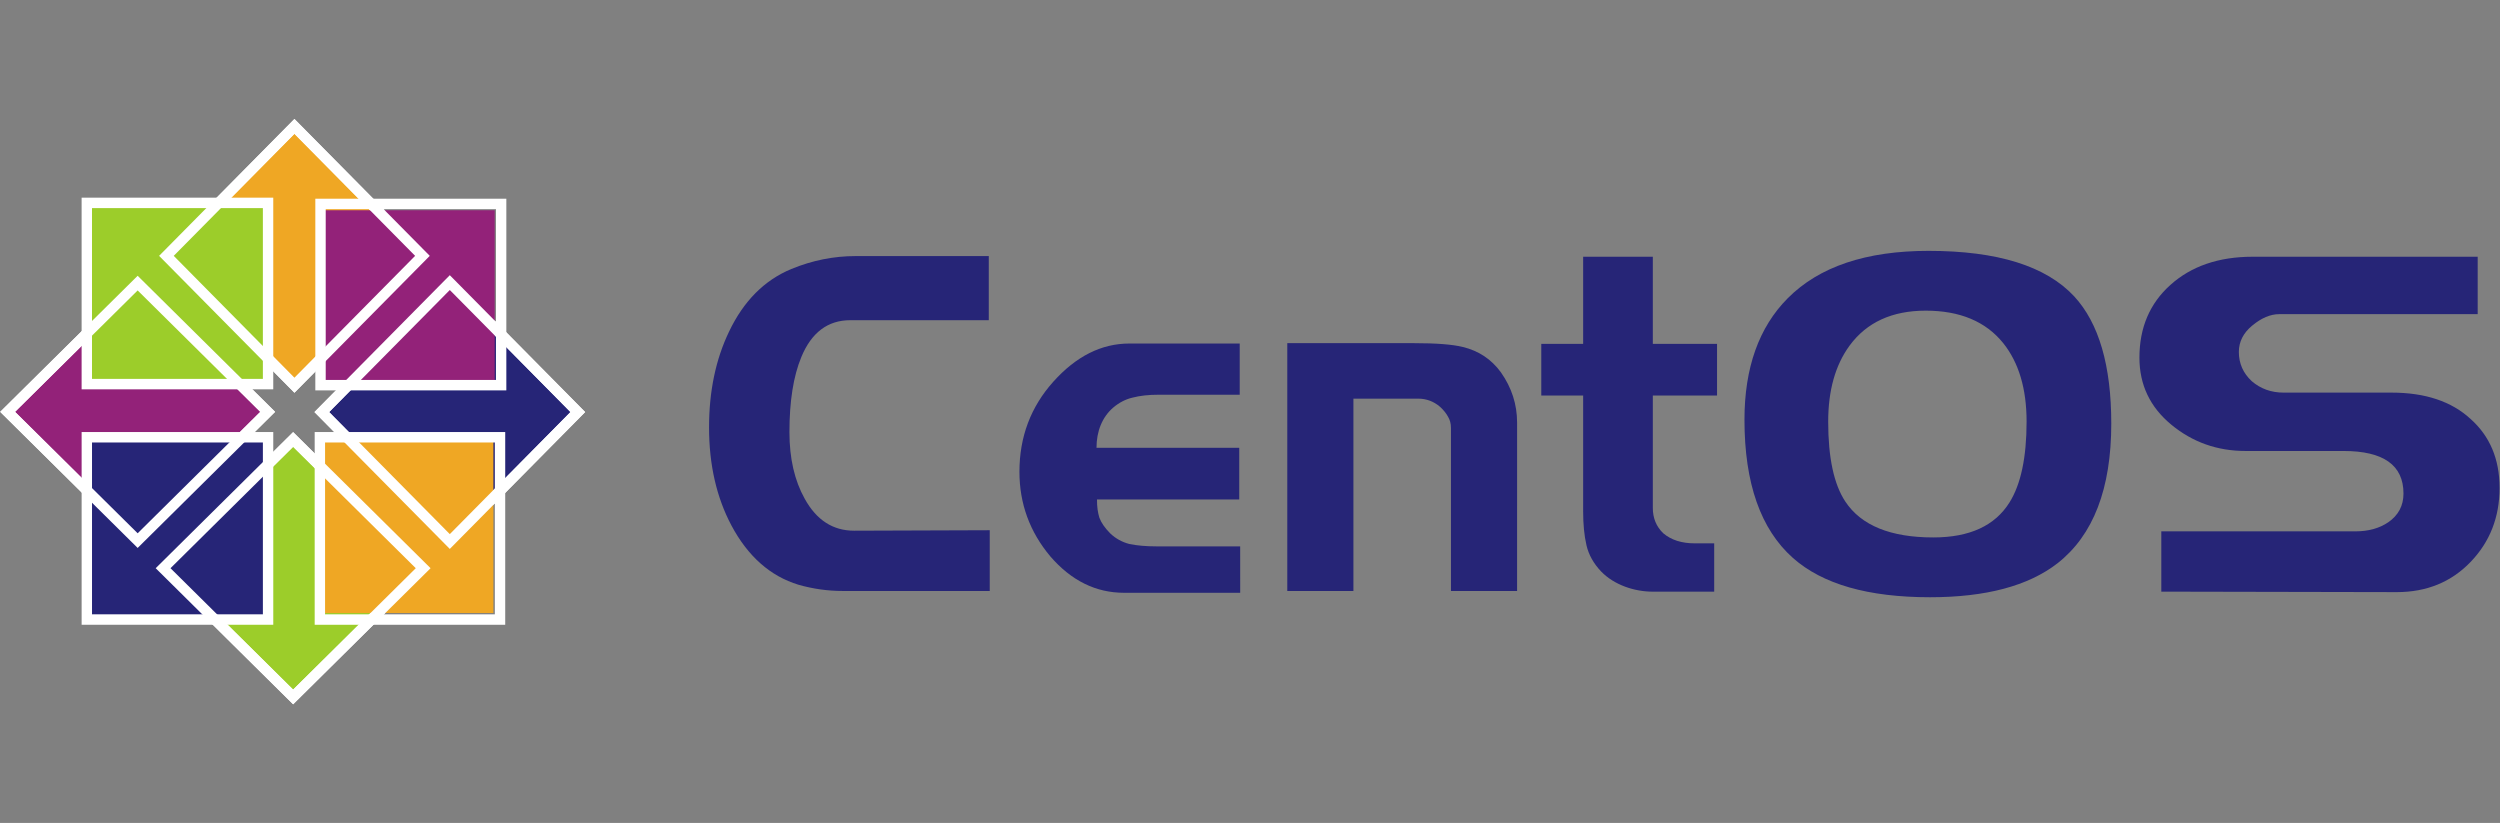 <svg version="1.1" viewBox="0 0 240 79" xmlns="http://www.w3.org/2000/svg">
<rect x="0" y="0" width="240" height="79" fill="#808080" stroke="none"/>
<g transform="matrix(1.243 0 0 1.25 -23.22 16.036)" stroke-width=".802">
<g transform="matrix(.695 0 0 .695 507.98 -1545.3)" fill="#262577" stroke-width=".802" xml:space="default">
<path id="path4186" d="m-594.04 2270.3h-16.337q-2.485 0-4.917-0.687-4.705-1.427-7.455-6.556-2.485-4.653-2.485-10.838 0-5.974 2.22-10.574 2.432-5.075 6.926-6.926 3.489-1.427 7.137-1.427h14.803v7.085h-15.385q-3.754 0-5.446 4.071-1.322 3.172-1.322 8.3 0 4.335 1.692 7.349 1.956 3.542 5.498 3.542l15.068-0.053v6.714z" xml:space="default"/>
<path id="path4188" d="m-566.21 2270.5h-12.9c-3.137 0-5.869-1.339-8.195-4.018-2.291-2.714-3.437-5.833-3.437-9.358 0-3.842 1.251-7.155 3.754-9.939 2.538-2.82 5.357-4.23 8.459-4.23h12.266v5.657h-8.988c-1.128 0-2.097 0.106-2.908 0.317-0.775 0.176-1.498 0.546-2.168 1.11-1.234 1.057-1.85 2.64-1.85 4.437h15.861v5.71h-15.808c0 0.846 0.088 1.414 0.264 2.013 0.211 0.564 0.617 1.145 1.216 1.745 0.599 0.564 1.304 0.952 2.115 1.163 0.846 0.176 1.868 0.264 3.066 0.264h9.252z" xml:space="default"/>
<path id="path4190" d="m-535.44 2270.3h-7.349v-18.028q0-0.687-0.317-1.216-0.317-0.582-0.899-1.11-1.057-0.899-2.432-0.899h-7.19v21.254h-7.349v-27.386h14.063q3.754 0 5.446 0.423 2.643 0.634 4.23 2.802 1.798 2.538 1.798 5.551z" xml:space="default"/>
<path id="path4192" d="m-513.22 2248.7h-7.137v12.424c0 1.128 0.388 2.062 1.163 2.802 0.881 0.74 2.044 1.11 3.489 1.11h2.168v5.34h-6.82c-2.044 0-4.289-0.74-5.734-2.22-0.846-0.881-1.392-1.851-1.639-2.908-0.247-1.057-0.37-2.309-0.37-3.754v-12.794h-4.652v-5.71h4.652v-9.622h7.743v9.622h7.137z" xml:space="default"/>
<path id="path4194" d="m-469.41 2251.8q0 10.785-5.974 15.438-4.864 3.754-14.169 3.754-10.31 0-15.226-4.335-5.393-4.758-5.393-15.279 0-8.618 4.811-13.429 5.234-5.234 15.649-5.234 11.473 0 16.178 5.023 4.124 4.441 4.124 14.063zm-9.411-0.211q0-5.446-2.591-8.671-2.908-3.595-8.618-3.595-5.604 0-8.459 3.86-2.379 3.225-2.379 8.406 0 5.974 1.903 8.829 2.643 3.965 9.781 3.965 6.027 0 8.459-3.859 1.903-3.014 1.903-8.935z" xml:space="default"/>
<path id="path4196" d="m-426.26 2258.9q0 4.864-3.225 8.195-3.225 3.331-8.195 3.331l-26.17-0.053v-6.662h21.571q2.168 0 3.648-1.004 1.692-1.163 1.692-3.172 0-4.705-6.662-4.705h-10.891q-4.705 0-8.248-2.908-3.542-2.908-3.542-7.402 0-4.97 3.437-8.036 3.489-3.119 9.146-3.119h25.007v6.344h-22.047q-1.48 0-3.014 1.269-1.48 1.216-1.48 2.908 0 1.903 1.427 3.225 1.48 1.269 3.542 1.269h12.001q5.604 0 8.776 2.908 3.225 2.855 3.225 7.613z" xml:space="default"/>
</g>
<rect transform="matrix(-.713 .702 -.713 -.702 0 0)" x="-14.207" y="-40.99" width="14.086" height="14.086" color="#000000" color-rendering="auto" fill="#932279" image-rendering="auto" shape-rendering="auto" stroke="#fff" stroke-width=".802" xml:space="default"/>
<rect transform="matrix(-.705 -.709 .705 -.709 0 0)" x="-41.199" y="17.554" width="14.024" height="14.024" color="#000000" color-rendering="auto" fill="#efa724" image-rendering="auto" shape-rendering="auto" stroke="#fff" stroke-width=".802" xml:space="default"/>
<rect transform="matrix(-.713 .702 -.713 -.702 0 0)" x="-14.075" y="-57.963" width="14.086" height="14.086" color="#000000" color-rendering="auto" fill="#9ccd2a" image-rendering="auto" shape-rendering="auto" stroke="#fff" stroke-width=".802" xml:space="default"/>
<rect transform="matrix(-.705 -.709 .705 -.709 0 0)" x="-58.169" y="17.604" width="14.024" height="14.024" color="#000000" color-rendering="auto" fill="#262577" image-rendering="auto" shape-rendering="auto" stroke="#fff" stroke-width=".802" xml:space="default"/>
<rect x="25.885" y="3.227" width="13.499" height="13.437" color="#000000" color-rendering="auto" fill="#fce94f" image-rendering="auto" shape-rendering="auto" xml:space="default"/>
<rect x="43.385" y="20.753" width="13.401" height="13.5" color="#000000" color-rendering="auto" fill="#efa724" image-rendering="auto" shape-rendering="auto" xml:space="default"/>
<rect x="43.439" y="3.32" width="13.446" height="13.432" color="#000000" color-rendering="auto" fill="#932279" image-rendering="auto" shape-rendering="auto" xml:space="default"/>
<rect x="25.385" y="2.753" width="13.999" height="13.918" color="#000000" color-rendering="auto" fill="#9ccd2a" image-rendering="auto" shape-rendering="auto" stroke="#fff" stroke-width=".802" xml:space="default"/>
<rect x="43.385" y="20.753" width="13.914" height="14" color="#000000" color-rendering="auto" fill="none" image-rendering="auto" shape-rendering="auto" stroke="#fff" stroke-width=".802" xml:space="default"/>
<rect x="43.435" y="2.834" width="13.95" height="13.918" color="#000000" color-rendering="auto" fill="none" image-rendering="auto" shape-rendering="auto" stroke="#fff" stroke-width=".802" xml:space="default"/>
<rect x="25.386" y="20.753" width="13.999" height="13.999" color="#000000" color-rendering="auto" fill="#262577" image-rendering="auto" shape-rendering="auto" stroke="#fff" stroke-width=".802" xml:space="default"/>
<rect transform="matrix(-.713 .702 -.713 -.702 0 0)" x="-14.207" y="-40.99" width="14.086" height="14.086" color="#000000" color-rendering="auto" fill="none" image-rendering="auto" shape-rendering="auto" stroke="#fff" stroke-width=".802" xml:space="default"/>
<rect transform="matrix(-.705 -.709 .705 -.709 0 0)" x="-41.198" y="17.554" width="14.024" height="14.024" color="#000000" color-rendering="auto" fill="none" image-rendering="auto" shape-rendering="auto" stroke="#fff" stroke-width=".802" xml:space="default"/>
<rect transform="matrix(-.713 .702 -.713 -.702 0 0)" x="-14.075" y="-57.963" width="14.086" height="14.086" color="#000000" color-rendering="auto" fill="none" image-rendering="auto" shape-rendering="auto" stroke="#fff" stroke-width=".802" xml:space="default"/>
<rect transform="matrix(-.705 -.709 .705 -.709 0 0)" x="-58.169" y="17.604" width="14.024" height="14.024" color="#000000" color-rendering="auto" fill="none" image-rendering="auto" shape-rendering="auto" stroke="#fff" stroke-width=".802" xml:space="default"/>
</g>
</svg>
